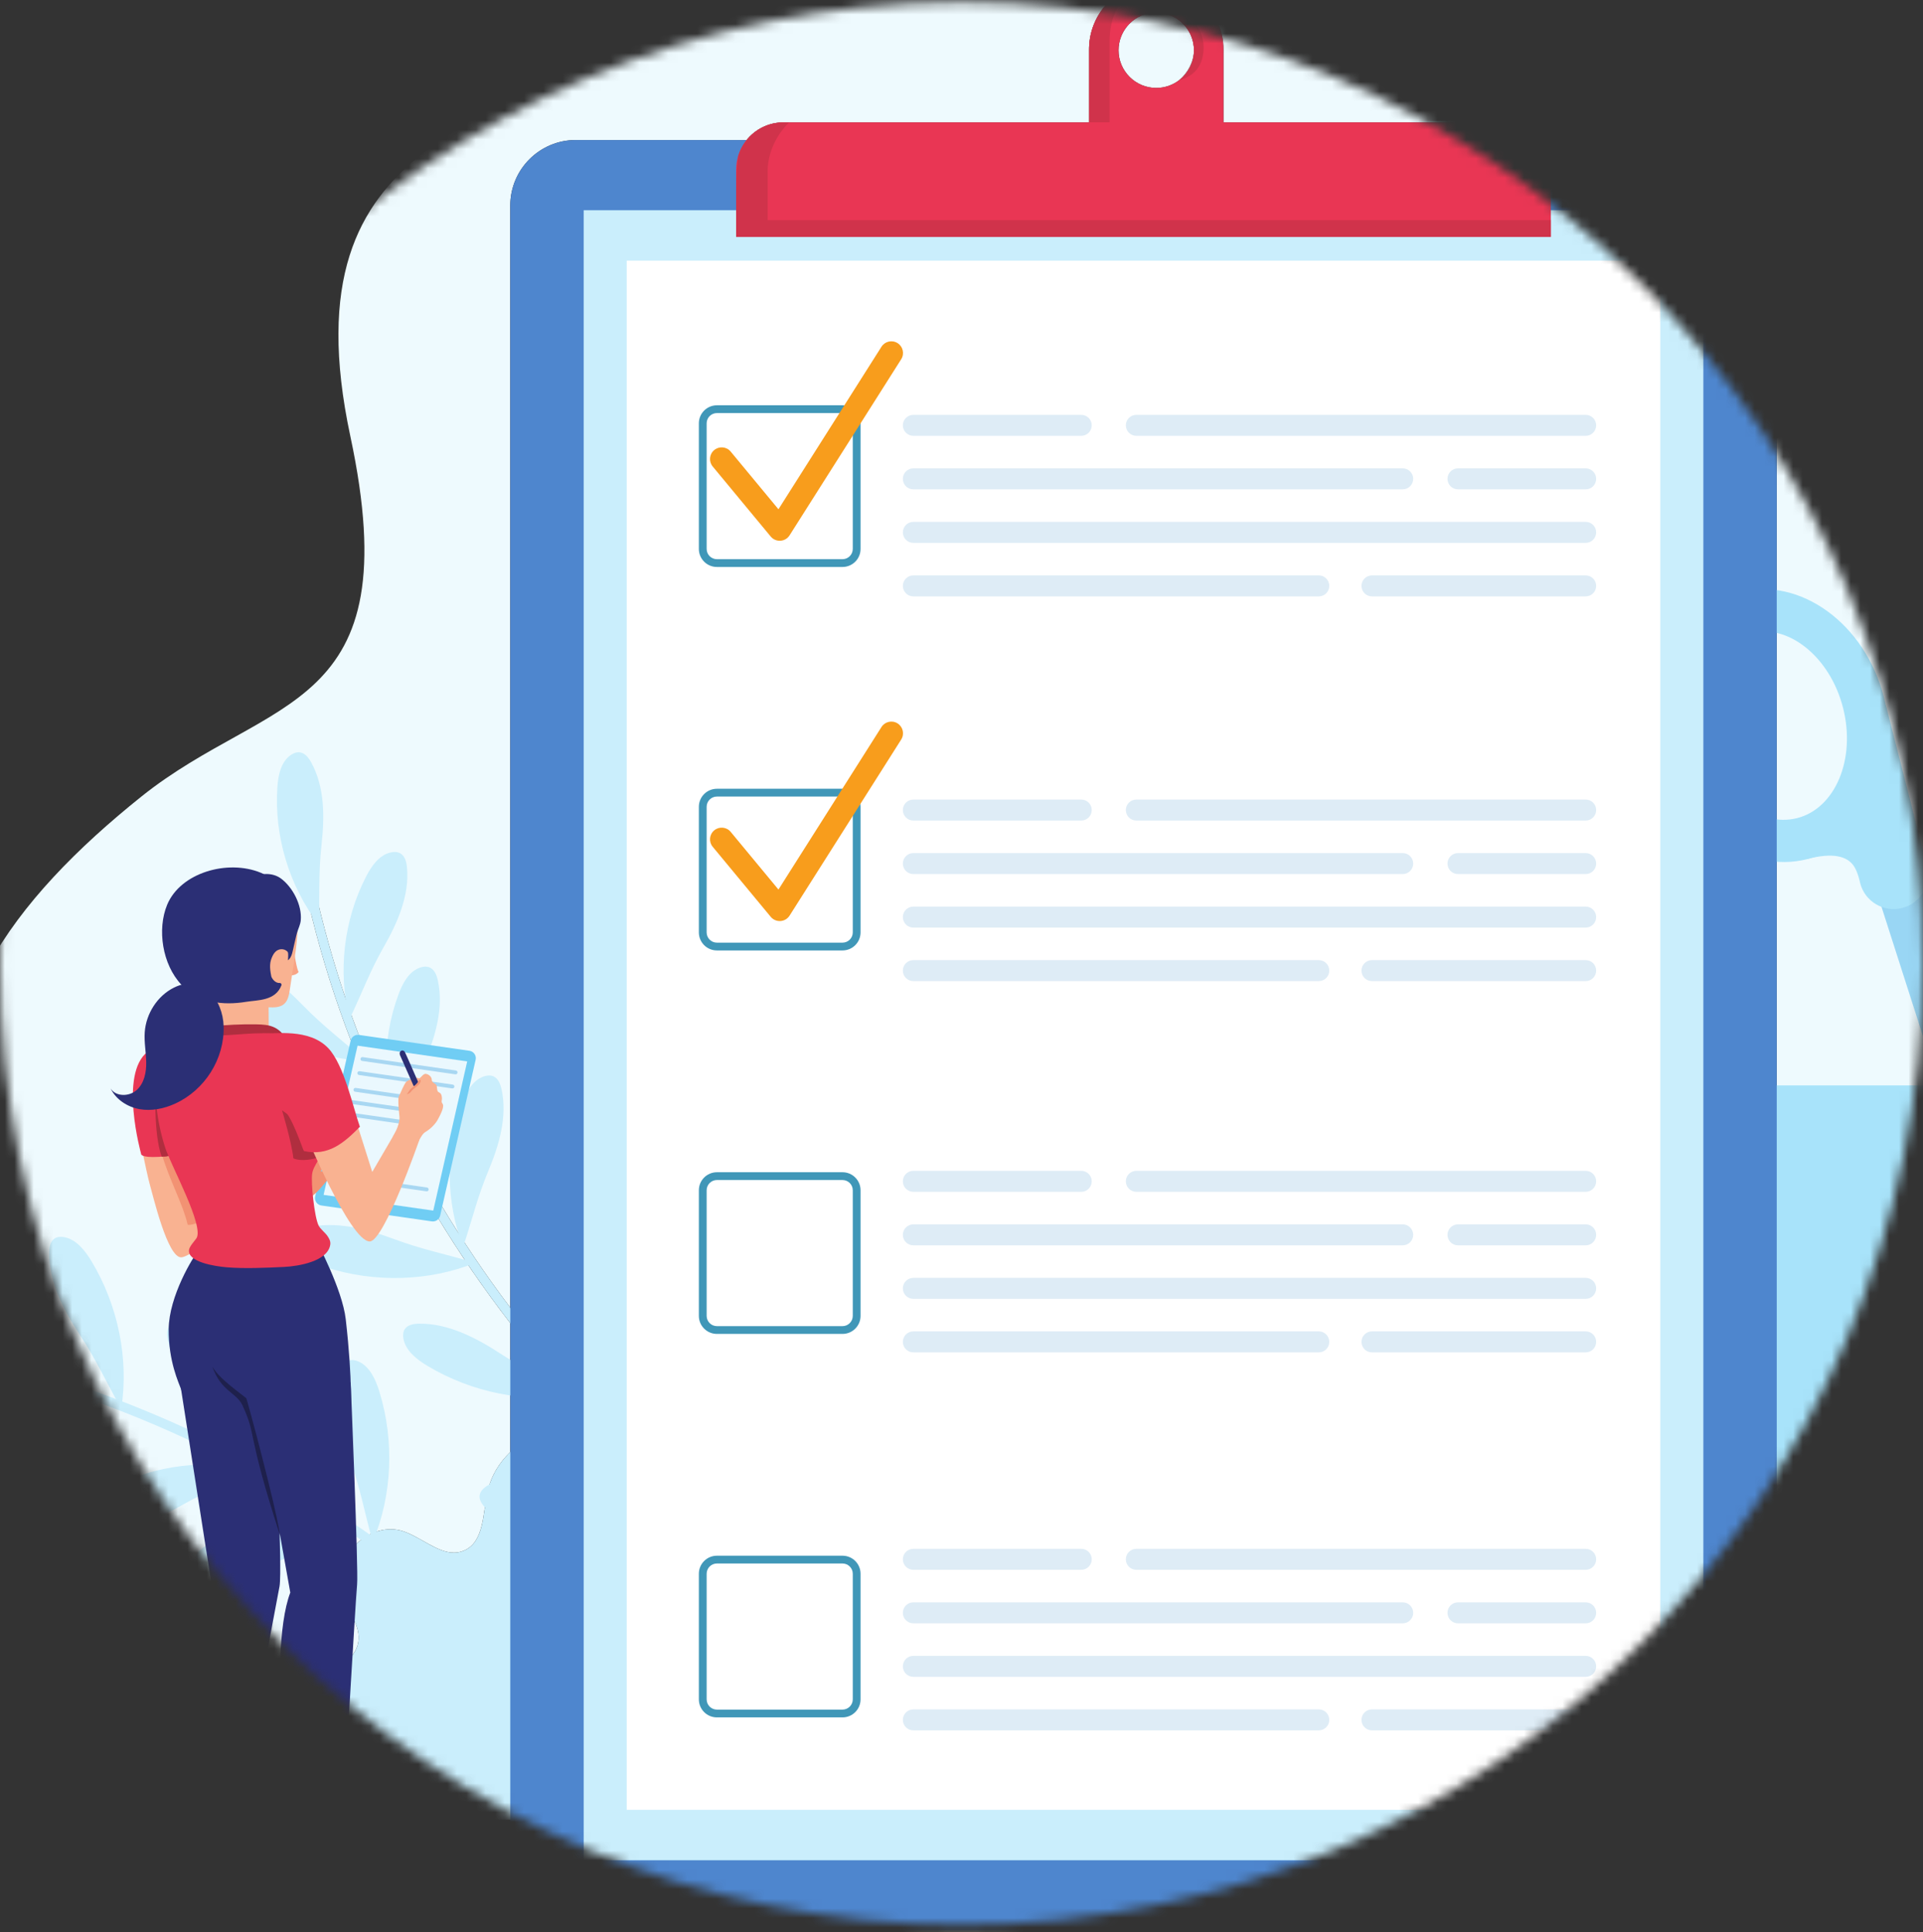 <svg width="200" height="201" viewBox="0 0 200 201" fill="none" xmlns="http://www.w3.org/2000/svg">
    <rect x="0" y="0" width="200" height="201" fill="#333333" stroke="none"/>
    <mask id="mask0_862_1136" style="mask-type:alpha" maskUnits="userSpaceOnUse" x="0" y="0"
        width="200" height="201">
        <circle cx="100" cy="100.219" r="100" fill="#D9D9D9" />
    </mask>
    <g mask="url(#mask0_862_1136)">
        <path
            d="M227.64 182.575C227.56 182.381 227.458 182.197 227.336 182.027C226.751 181.208 225.74 180.769 224.739 180.769C224.039 180.769 223.344 180.983 222.801 181.43C225.12 178.289 228.707 164.365 217.684 158.229C213.008 155.625 208.711 154.629 204.987 154.629C197.71 154.629 192.618 158.434 191.137 161.496C190.344 158.324 187.563 155.69 184.789 154.098V21.382C184.789 17.616 181.736 14.564 177.97 14.564H160.209C159.309 13.446 157.928 12.732 156.381 12.732H127.244V5.137C127.244 1.277 124.115 -1.851 120.255 -1.851C116.491 -1.851 113.421 1.126 113.273 4.855V4.859C113.273 4.864 113.272 4.869 113.272 4.874V4.879C113.271 4.884 113.271 4.889 113.271 4.893V4.899C113.271 4.909 113.271 4.919 113.27 4.928V4.943C113.27 4.947 113.27 4.949 113.269 4.953V4.973C113.269 4.977 113.269 4.98 113.269 4.984V5.004C113.269 5.009 113.269 5.014 113.268 5.018V5.066C113.268 5.068 113.267 5.071 113.267 5.074V12.732H81.475C79.933 12.732 78.552 13.446 77.651 14.564H59.889C56.123 14.564 53.07 17.616 53.07 21.382V136.017C42.531 122.085 35.116 105.794 31.974 88.61L31.015 88.785C34.267 106.548 42.03 123.353 53.07 137.623V151.038C51.919 152.156 51.072 153.52 50.71 155.133C50.202 157.4 50.38 160.407 48.234 161.297C47.91 161.433 47.562 161.502 47.211 161.501C45.468 161.501 43.754 159.888 41.951 159.283C41.526 159.14 41.08 159.068 40.631 159.069C37.446 159.069 34.415 162.618 35.478 165.767C36.029 167.398 37.409 168.819 37.294 170.536C37.156 172.601 34.885 173.793 32.762 173.793C32.481 173.793 32.202 173.772 31.932 173.73C29.617 173.367 27.573 172.015 25.301 171.437C24.76 171.299 24.181 171.227 23.602 171.227C21.75 171.227 19.899 171.964 19.291 173.642C18.576 175.618 19.81 178.271 18.259 179.688C17.594 180.294 16.632 180.419 15.737 180.505C12.739 180.789 9.697 181.112 6.699 181.468C0.818 181.502 -3.408 181.523 -5.498 181.523C-20.966 181.523 -43.694 180.341 -39.367 166.347C-32.988 145.716 2.781 136.582 -3.063 120.667C-8.363 106.235 1.388 93.517 14.702 82.857C28.044 72.174 42.615 74.323 36.439 45.386C29.505 12.898 53.3 14.038 66.807 1.463C86.546 -16.914 96.534 -27.349 118.184 -27.89C118.661 -27.901 119.14 -27.908 119.632 -27.908C150.116 -27.908 208.734 -5.094 216.321 23.481C219.831 36.702 219.599 52.209 232.467 60.359C238.114 63.936 244.44 65.482 250.786 67.731C263.699 72.307 269.067 82.285 268.918 92.082C268.556 116.035 252.083 116.753 257.265 135.342C260.884 148.324 272.846 154.974 268.217 167.757C264.152 178.986 245.336 182.034 227.64 182.575ZM224.992 78.9L216.125 127.996L222.441 129.137L230.965 81.937L230.969 81.938L231.31 80.046L231.307 80.046L231.307 80.041L232.25 74.821C232.259 74.773 232.263 74.724 232.264 74.676C232.264 74.287 231.986 73.942 231.59 73.87L226.886 73.02C226.837 73.011 226.788 73.007 226.739 73.007C226.351 73.007 226.006 73.285 225.935 73.681L224.992 78.9ZM120.255 9.147C118.09 9.147 116.335 7.392 116.335 5.227C116.335 3.24 117.812 1.599 119.727 1.341C119.708 1.349 119.688 1.357 119.667 1.365C119.86 1.336 120.054 1.306 120.255 1.306C120.522 1.306 120.782 1.333 121.034 1.383C122.826 1.744 124.177 3.327 124.177 5.227C124.177 6.419 123.503 7.602 122.663 8.32H122.665C121.976 8.857 121.128 9.148 120.255 9.147Z"
            fill="#EEFAFE" />
        <path
            d="M211.541 73.932L210.798 73.985L209.674 78.988L213.354 78.73L211.541 73.932ZM31.015 88.785C37.592 124.708 62.616 156.711 95.893 171.756L96.295 170.867C63.32 155.967 38.483 124.204 31.974 88.61L31.015 88.785Z"
            fill="#CAEEFC" />
        <path
            d="M33.151 96.182C30.068 92.141 28.509 86.964 28.848 81.894C28.931 80.65 29.205 79.276 30.219 78.552C30.497 78.352 30.837 78.213 31.178 78.256C31.724 78.324 32.105 78.825 32.37 79.309C33.778 81.871 33.762 84.964 33.44 87.87C33.117 90.775 33.261 92.994 33.151 96.182ZM36.352 106.011C35.124 101.079 35.746 95.709 38.068 91.189C38.637 90.081 39.434 88.927 40.651 88.665C40.986 88.592 41.354 88.599 41.649 88.773C42.125 89.052 42.274 89.663 42.327 90.213C42.603 93.123 41.361 95.957 39.913 98.496C38.465 101.035 37.718 103.129 36.352 106.011ZM41.539 118.389C39.717 113.644 39.678 108.239 41.43 103.468C41.859 102.298 42.509 101.056 43.686 100.647C44.009 100.534 44.374 100.496 44.689 100.632C45.195 100.852 45.419 101.44 45.538 101.978C46.167 104.833 45.281 107.798 44.155 110.495C43.028 113.192 42.542 115.362 41.539 118.389ZM48.164 129.711C46.343 124.966 46.303 119.56 48.056 114.789C48.485 113.62 49.134 112.378 50.311 111.968C50.634 111.856 51 111.818 51.314 111.954C51.82 112.173 52.044 112.761 52.163 113.3C52.792 116.155 51.906 119.119 50.78 121.817C49.653 124.514 49.167 126.683 48.164 129.711ZM58.821 143.465C56.518 138.935 55.919 133.563 57.167 128.636C57.473 127.428 57.99 126.125 59.118 125.596C59.428 125.451 59.788 125.375 60.115 125.478C60.641 125.644 60.925 126.205 61.098 126.729C62.02 129.503 61.446 132.544 60.605 135.343C59.764 138.142 59.505 140.351 58.821 143.465ZM67.526 152.686C65.179 148.584 64.244 143.398 64.945 138.37C65.116 137.138 65.464 135.78 66.4 135.089C66.658 134.9 66.963 134.771 67.255 134.823C67.724 134.907 68.013 135.415 68.204 135.903C69.217 138.488 68.956 141.561 68.443 144.438C67.931 147.315 67.878 149.522 67.526 152.686ZM38.075 110.412C32.86 110.091 27.676 107.81 23.766 104.118C22.808 103.213 21.861 102.069 21.908 100.788C21.92 100.435 22.02 100.075 22.267 99.838C22.666 99.456 23.311 99.498 23.87 99.617C26.834 100.248 29.34 102.353 31.5 104.568C33.66 106.784 35.553 108.17 38.075 110.412ZM42.391 119.868C37.251 120.801 31.672 119.824 26.994 117.171C25.847 116.521 24.655 115.637 24.394 114.38C24.323 114.035 24.333 113.662 24.517 113.373C24.812 112.907 25.449 112.793 26.021 112.775C29.049 112.681 31.985 114.126 34.611 115.762C37.237 117.398 39.407 118.293 42.391 119.868ZM49.442 131.356C44.591 133.299 38.931 133.458 33.816 131.795C32.563 131.387 31.218 130.759 30.711 129.581C30.572 129.257 30.508 128.889 30.63 128.568C30.826 128.053 31.427 127.814 31.983 127.682C34.932 126.984 38.097 127.813 40.998 128.89C43.898 129.968 46.203 130.411 49.442 131.356ZM59.829 145.137C54.669 145.955 49.114 144.855 44.496 142.098C43.364 141.423 42.192 140.513 41.959 139.252C41.895 138.904 41.914 138.531 42.104 138.246C42.41 137.787 43.049 137.687 43.62 137.682C46.651 137.656 49.553 139.165 52.142 140.859C54.732 142.554 56.881 143.496 59.829 145.137ZM68.812 153.728C64.572 156.782 59.117 158.299 53.752 157.918C52.438 157.824 50.981 157.539 50.205 156.517C49.992 156.237 49.84 155.894 49.882 155.555C49.948 155.007 50.474 154.63 50.982 154.368C53.676 152.98 56.947 153.022 60.023 153.369C63.097 153.716 65.441 153.59 68.812 153.728ZM-32.966 139.116C-31.359 139.043 -29.751 139.007 -28.144 139.007C6.4 139.004 40.686 155.811 61.639 183.315L62.414 182.725C41.262 154.968 6.715 138.034 -28.144 138.031C-29.766 138.031 -31.389 138.069 -33.01 138.142L-32.966 139.116Z"
            fill="#CAEEFC" />
        <path
            d="M-25.323 138.563C-29.953 136.466 -35.347 136.11 -40.213 137.579C-41.406 137.94 -42.684 138.515 -43.161 139.665C-43.292 139.982 -43.352 140.344 -43.235 140.666C-43.045 141.184 -42.471 141.443 -41.941 141.592C-39.128 142.388 -36.116 141.678 -33.358 140.711C-30.599 139.744 -28.405 139.387 -25.323 138.563ZM-15.026 139.474C-20.108 139.385 -25.2 141.197 -29.084 144.476C-30.036 145.279 -30.981 146.314 -30.963 147.56C-30.959 147.902 -30.869 148.259 -30.634 148.508C-30.255 148.908 -29.625 148.918 -29.079 148.845C-26.181 148.46 -23.698 146.613 -21.549 144.632C-19.4 142.65 -17.527 141.452 -15.026 139.474ZM-1.799 141.748C-6.832 141.039 -12.108 142.214 -16.363 144.994C-17.407 145.675 -18.471 146.587 -18.606 147.825C-18.643 148.165 -18.598 148.531 -18.395 148.806C-18.067 149.25 -17.444 149.336 -16.892 149.331C-13.969 149.303 -11.279 147.773 -8.904 146.069C-6.529 144.366 -4.524 143.405 -1.799 141.748ZM10.722 145.66C5.689 144.951 0.413 146.127 -3.843 148.907C-4.886 149.588 -5.951 150.499 -6.085 151.738C-6.122 152.078 -6.077 152.444 -5.874 152.719C-5.546 153.162 -4.923 153.249 -4.371 153.244C-1.449 153.216 1.242 151.686 3.617 149.982C5.992 148.279 7.997 147.318 10.722 145.66ZM26.518 152.955C21.586 151.728 16.217 152.352 11.696 154.675C10.588 155.244 9.435 156.041 9.173 157.259C9.101 157.594 9.108 157.961 9.281 158.256C9.561 158.731 10.172 158.882 10.721 158.934C13.631 159.209 16.465 157.966 19.004 156.518C21.543 155.069 23.637 154.322 26.518 152.955ZM37.459 159.366C32.935 158.001 27.671 158.255 22.929 160.067C21.766 160.511 20.522 161.155 20.059 162.222C19.932 162.516 19.876 162.842 19.991 163.115C20.178 163.553 20.739 163.72 21.257 163.797C24.003 164.205 26.94 163.258 29.628 162.113C32.316 160.967 34.455 160.42 37.459 159.366ZM-10.351 140.164C-11.835 135.155 -15.221 130.616 -19.698 127.635C-20.796 126.905 -22.122 126.239 -23.36 126.572C-23.701 126.664 -24.03 126.842 -24.205 127.136C-24.488 127.61 -24.302 128.23 -24.061 128.748C-22.78 131.494 -20.166 133.463 -17.522 135.069C-14.878 136.676 -13.101 138.21 -10.351 140.164ZM-0.167 142.246C-0.413 137.027 -2.618 131.811 -6.253 127.848C-7.144 126.877 -8.274 125.914 -9.556 125.942C-9.909 125.949 -10.271 126.044 -10.511 126.287C-10.899 126.68 -10.867 127.326 -10.756 127.887C-10.167 130.86 -8.099 133.395 -5.915 135.587C-3.731 137.779 -2.372 139.692 -0.167 142.246ZM12.612 146.536C13.416 141.373 12.299 135.822 9.529 131.211C8.85 130.081 7.936 128.912 6.674 128.683C6.327 128.62 5.954 128.64 5.67 128.83C5.211 129.138 5.113 129.777 5.11 130.349C5.092 133.379 6.611 136.277 8.312 138.861C10.014 141.445 10.963 143.592 12.612 146.536ZM28.373 153.562C28.012 148.35 25.692 143.184 21.969 139.303C21.056 138.351 19.906 137.414 18.624 137.471C18.272 137.486 17.912 137.589 17.677 137.838C17.298 138.239 17.345 138.884 17.468 139.442C18.123 142.401 20.247 144.89 22.479 147.033C24.711 149.175 26.113 151.058 28.373 153.562ZM38.763 160.386C40.786 155.568 41.04 149.911 39.463 144.77C39.076 143.509 38.471 142.154 37.301 141.627C36.98 141.483 36.613 141.413 36.291 141.529C35.772 141.716 35.522 142.313 35.382 142.868C34.634 145.804 35.41 148.983 36.439 151.901C37.468 154.819 37.871 157.131 38.763 160.386Z"
            fill="#CAEEFC" />
        <path
            d="M81.779 153.995C76.518 149.076 69.088 146.567 61.923 147.291C57.07 147.781 51.778 150.374 50.71 155.133C50.202 157.4 50.38 160.407 48.234 161.297C46.134 162.169 44.106 160.006 41.951 159.283C38.362 158.079 34.268 162.181 35.478 165.767C36.028 167.398 37.409 168.819 37.294 170.536C37.138 172.874 34.248 174.094 31.932 173.73C29.617 173.367 27.573 172.015 25.301 171.437C23.03 170.859 20.089 171.439 19.291 173.642C18.576 175.618 19.81 178.271 18.259 179.688C17.594 180.294 16.632 180.419 15.737 180.505C-3.929 182.372 -25.587 185.9 -23.386 189.393C-22.785 190.348 -21.247 190.044 -20.119 190.027C21.739 189.371 59.76 188.747 101.603 190.031L81.779 153.995Z"
            fill="#CAEEFC" />
        <path d="M199.474 88.247L211.883 136.904L209.523 137.506L194.17 89.6" fill="#99D6F4" />
        <path
            d="M181.996 65.844C178.007 66.861 175.863 72.008 177.216 77.316C178.57 82.625 182.918 86.116 186.906 85.099C190.895 84.082 193.039 78.935 191.685 73.626C190.331 68.318 185.984 64.827 181.996 65.844ZM187.992 89.356C181.656 90.973 174.912 86.058 172.959 78.402C171.007 70.746 174.574 63.202 180.91 61.587C187.246 59.971 193.99 64.885 195.942 72.541C197.895 80.197 194.328 87.741 187.992 89.356Z"
            fill="#A8E3FA" />
        <path
            d="M194.516 75.834L198.289 90.629C198.478 91.373 198.029 92.131 197.285 92.32C196.541 92.51 195.784 92.061 195.594 91.317L195.168 89.646C195.168 89.646 193.186 85.42 187.709 87.162C187.709 87.162 194.243 86.346 194.465 86.362C194.686 86.378 194.31 75.027 194.516 75.834Z"
            fill="#C8EDFC" />
        <path
            d="M197.827 94.449C195.911 94.938 193.954 93.776 193.466 91.86C193.466 91.86 193.24 90.696 192.787 90.052C192.077 89.045 190.63 88.666 187.982 89.341L187.311 85.601C188.704 85.156 189.705 84.485 190.824 84.563C191.424 84.49 191.922 84.43 192.339 84.381C192.334 83.235 192.312 81.724 192.295 80.566C192.278 79.336 193.874 77.952 193.87 77.068C193.865 75.482 192.238 73.88 194.206 73.616L196.142 73.359L200.417 90.087C200.906 92.003 199.744 93.96 197.827 94.449Z"
            fill="#A8E3FA" />
        <path
            d="M234.919 192.496H183.529L174.897 114.753C174.787 113.765 175.561 112.9 176.555 112.9H241.893C242.887 112.9 243.661 113.765 243.551 114.753L234.919 192.496Z"
            fill="#A8E3FA" />
        <path
            d="M170.476 195.884C201.431 196.306 232.385 196.728 263.339 197.149C264.377 197.163 267.651 196.15 262.009 192.512C257.23 189.43 242.126 192.203 242.126 192.203C242.126 192.203 245.642 190.793 245.626 188.974C245.61 187.155 244.231 185.556 242.576 184.801C240.92 184.047 239.035 183.992 237.219 184.096C233.523 184.308 229.863 185.127 226.429 186.511C227.887 185.615 228.33 183.418 227.336 182.027C226.342 180.635 224.121 180.342 222.8 181.43C225.12 178.289 228.707 164.365 217.684 158.229C203.868 150.538 193.375 156.867 191.137 161.496C190.001 156.953 184.788 153.512 181.355 152.66C173.523 150.715 168.422 151.292 161.112 154.706C158.525 155.914 155.062 160.039 153.343 162.317C150.65 165.886 150.231 170.631 150.083 175.099C149.971 178.453 149.956 181.809 150.037 185.164L170.476 195.884Z"
            fill="#D2F0FA" />
        <path
            d="M118.929 203.738C80.471 203.738 49.295 202.437 49.295 200.832C49.295 200.387 51.703 199.964 56.005 199.586C57.107 200.352 58.445 200.8 59.889 200.8H177.97C179.414 200.8 180.752 200.352 181.854 199.586C186.156 199.964 188.564 200.387 188.564 200.832C188.564 202.437 157.388 203.738 118.929 203.738Z"
            fill="#DDF3F7" />
        <path
            d="M120.255 9.147C118.09 9.147 116.335 7.392 116.335 5.227C116.335 3.062 118.09 1.306 120.255 1.306C122.421 1.306 124.177 3.062 124.177 5.227C124.177 7.392 122.421 9.147 120.255 9.147ZM120.255 -1.851C116.396 -1.851 113.267 1.277 113.267 5.137V14.093H127.244V5.137C127.244 1.277 124.115 -1.851 120.255 -1.851Z"
            fill="#E93654" />
        <path
            d="M122.663 8.321C123.503 7.602 124.177 6.419 124.177 5.227C124.177 6.484 123.584 7.603 122.665 8.321H122.663ZM121.034 1.383C120.782 1.333 120.522 1.306 120.255 1.306C120.054 1.306 119.86 1.336 119.667 1.366C119.688 1.357 119.708 1.349 119.727 1.341C120.162 1.283 120.604 1.297 121.034 1.383Z"
            fill="#D099A8" />
        <path
            d="M115.402 12.732H113.267V5.074C113.267 5.071 113.268 5.068 113.268 5.066V5.018C113.269 5.014 113.269 5.009 113.269 5.004V4.984C113.269 4.98 113.269 4.977 113.269 4.973V4.953C113.27 4.949 113.27 4.947 113.27 4.943V4.928C113.271 4.919 113.271 4.909 113.272 4.899V4.893C113.272 4.889 113.272 4.884 113.272 4.879V4.874C113.272 4.869 113.273 4.864 113.273 4.859V4.855C113.395 1.785 115.5 -0.77 118.34 -1.579C116.457 -0.327 115.402 1.812 115.402 4.242V12.732ZM122.665 8.32C123.584 7.603 124.177 6.484 124.177 5.227C124.177 3.327 122.826 1.744 121.034 1.383C120.604 1.297 120.162 1.283 119.727 1.341C120.259 1.127 120.32 0.984 121.258 0.984C123.423 0.984 125.178 2.739 125.178 4.905C125.178 6.868 124.177 7.932 122.665 8.32Z"
            fill="#D0334B" />
        <path
            d="M177.97 200.8H59.889C56.123 200.8 53.07 197.747 53.07 193.982V21.382C53.07 17.616 56.123 14.563 59.889 14.563H177.97C181.736 14.563 184.789 17.616 184.789 21.382V193.982C184.789 197.747 181.736 200.8 177.97 200.8Z"
            fill="#4E86CE" />
        <path d="M60.704 193.496H177.155V21.868H60.704V193.496Z" fill="#CAEEFC" />
        <path d="M65.182 188.253H172.677V27.111H65.182V188.253Z" fill="white" />
        <path
            d="M161.294 17.646V24.646H76.562V17.646C76.562 17.135 76.639 16.645 76.786 16.183C77.409 14.181 79.278 12.732 81.475 12.732H156.381C159.097 12.732 161.294 14.931 161.294 17.646Z"
            fill="#E93654" />
        <path
            d="M161.294 24.646H76.562V19.578C76.562 18.22 76.639 17.1 76.786 16.183C77.409 14.181 79.278 12.732 81.475 12.732H82.078C80.782 13.979 79.838 15.883 79.838 17.828V22.896H161.294V24.646Z"
            fill="#D0334B" />
        <path
            d="M112.454 45.334H94.993C94.39 45.334 93.9 44.846 93.9 44.242C93.9 43.639 94.39 43.15 94.993 43.15H112.454C113.057 43.15 113.546 43.639 113.546 44.242C113.546 44.846 113.057 45.334 112.454 45.334ZM164.915 50.901H151.638C151.035 50.901 150.546 50.412 150.546 49.808C150.546 49.205 151.035 48.716 151.638 48.716H164.915C165.518 48.716 166.008 49.205 166.008 49.808C166.008 50.412 165.518 50.901 164.915 50.901ZM145.885 50.901H94.993C94.39 50.901 93.9 50.412 93.9 49.808C93.9 49.205 94.39 48.716 94.993 48.716H145.885C146.489 48.716 146.978 49.205 146.978 49.808C146.978 50.412 146.489 50.901 145.885 50.901ZM164.915 56.468H94.993C94.39 56.468 93.9 55.979 93.9 55.375C93.9 54.772 94.39 54.283 94.993 54.283H164.915C165.518 54.283 166.008 54.772 166.008 55.375C166.008 55.979 165.518 56.468 164.915 56.468ZM164.915 62.035H142.69C142.087 62.035 141.598 61.546 141.598 60.942C141.598 60.339 142.087 59.85 142.69 59.85H164.915C165.518 59.85 166.008 60.339 166.008 60.942C166.008 61.546 165.518 62.035 164.915 62.035ZM137.158 62.035H94.993C94.39 62.035 93.9 61.546 93.9 60.942C93.9 60.339 94.39 59.85 94.993 59.85H137.158C137.761 59.85 138.25 60.339 138.25 60.942C138.25 61.546 137.761 62.035 137.158 62.035ZM164.915 45.334H118.184C117.581 45.334 117.091 44.846 117.091 44.242C117.091 43.639 117.581 43.15 118.184 43.15H164.915C165.518 43.15 166.008 43.639 166.008 44.242C166.008 44.846 165.518 45.334 164.915 45.334ZM112.454 85.352H94.993C94.39 85.352 93.9 84.863 93.9 84.259C93.9 83.656 94.39 83.168 94.993 83.168H112.454C113.057 83.168 113.546 83.656 113.546 84.259C113.546 84.863 113.057 85.352 112.454 85.352ZM164.915 90.919H151.638C151.035 90.919 150.546 90.43 150.546 89.826C150.546 89.223 151.035 88.734 151.638 88.734H164.915C165.518 88.734 166.008 89.223 166.008 89.826C166.008 90.43 165.518 90.919 164.915 90.919ZM145.885 90.919H94.993C94.39 90.919 93.9 90.43 93.9 89.826C93.9 89.223 94.39 88.734 94.993 88.734H145.885C146.489 88.734 146.978 89.223 146.978 89.826C146.978 90.43 146.489 90.919 145.885 90.919ZM164.915 96.486H94.993C94.39 96.486 93.9 95.997 93.9 95.393C93.9 94.79 94.39 94.301 94.993 94.301H164.915C165.518 94.301 166.008 94.79 166.008 95.393C166.008 95.997 165.518 96.486 164.915 96.486ZM164.915 102.052H142.69C142.087 102.052 141.598 101.564 141.598 100.96C141.598 100.357 142.087 99.868 142.69 99.868H164.915C165.518 99.868 166.008 100.357 166.008 100.96C166.008 101.564 165.518 102.052 164.915 102.052ZM137.158 102.052H94.993C94.39 102.052 93.9 101.564 93.9 100.96C93.9 100.357 94.39 99.868 94.993 99.868H137.158C137.761 99.868 138.25 100.357 138.25 100.96C138.25 101.564 137.761 102.052 137.158 102.052ZM164.915 85.352H118.184C117.581 85.352 117.091 84.863 117.091 84.259C117.091 83.656 117.581 83.168 118.184 83.168H164.915C165.518 83.168 166.008 83.656 166.008 84.259C166.008 84.863 165.518 85.352 164.915 85.352ZM112.454 123.97H94.993C94.39 123.97 93.9 123.481 93.9 122.877C93.9 122.274 94.39 121.785 94.993 121.785H112.454C113.057 121.785 113.546 122.274 113.546 122.877C113.546 123.481 113.057 123.97 112.454 123.97ZM164.915 129.536H151.638C151.035 129.536 150.546 129.048 150.546 128.444C150.546 127.841 151.035 127.352 151.638 127.352H164.915C165.518 127.352 166.008 127.841 166.008 128.444C166.008 129.048 165.518 129.536 164.915 129.536ZM145.885 129.536H94.993C94.39 129.536 93.9 129.048 93.9 128.444C93.9 127.841 94.39 127.352 94.993 127.352H145.885C146.489 127.352 146.978 127.841 146.978 128.444C146.978 129.048 146.489 129.536 145.885 129.536ZM164.915 135.103H94.993C94.39 135.103 93.9 134.614 93.9 134.011C93.9 133.408 94.39 132.919 94.993 132.919H164.915C165.518 132.919 166.008 133.408 166.008 134.011C166.008 134.614 165.518 135.103 164.915 135.103ZM164.915 140.67H142.69C142.087 140.67 141.598 140.181 141.598 139.578C141.598 138.974 142.087 138.485 142.69 138.485H164.915C165.518 138.485 166.008 138.974 166.008 139.578C166.008 140.181 165.518 140.67 164.915 140.67ZM137.158 140.67H94.993C94.39 140.67 93.9 140.181 93.9 139.578C93.9 138.974 94.39 138.485 94.993 138.485H137.158C137.761 138.485 138.25 138.974 138.25 139.578C138.25 140.181 137.761 140.67 137.158 140.67ZM164.915 123.97H118.184C117.581 123.97 117.091 123.481 117.091 122.877C117.091 122.274 117.581 121.785 118.184 121.785H164.915C165.518 121.785 166.008 122.274 166.008 122.877C166.008 123.481 165.518 123.97 164.915 123.97ZM112.454 163.287H94.993C94.39 163.287 93.9 162.798 93.9 162.195C93.9 161.591 94.39 161.103 94.993 161.103H112.454C113.057 161.103 113.546 161.591 113.546 162.195C113.546 162.798 113.057 163.287 112.454 163.287ZM164.915 168.854H151.638C151.035 168.854 150.546 168.365 150.546 167.762C150.546 167.158 151.035 166.67 151.638 166.67H164.915C165.518 166.67 166.008 167.158 166.008 167.762C166.008 168.365 165.518 168.854 164.915 168.854ZM145.885 168.854H94.993C94.39 168.854 93.9 168.365 93.9 167.762C93.9 167.158 94.39 166.67 94.993 166.67H145.885C146.489 166.67 146.978 167.158 146.978 167.762C146.978 168.365 146.489 168.854 145.885 168.854ZM164.915 174.421H94.993C94.39 174.421 93.9 173.932 93.9 173.329C93.9 172.725 94.39 172.236 94.993 172.236H164.915C165.518 172.236 166.008 172.725 166.008 173.329C166.008 173.932 165.518 174.421 164.915 174.421ZM164.915 179.988H142.69C142.087 179.988 141.598 179.499 141.598 178.896C141.598 178.292 142.087 177.803 142.69 177.803H164.915C165.518 177.803 166.008 178.292 166.008 178.896C166.008 179.499 165.518 179.988 164.915 179.988ZM137.158 179.988H94.993C94.39 179.988 93.9 179.499 93.9 178.896C93.9 178.292 94.39 177.803 94.993 177.803H137.158C137.761 177.803 138.25 178.292 138.25 178.896C138.25 179.499 137.761 179.988 137.158 179.988ZM164.915 163.287H118.184C117.581 163.287 117.091 162.798 117.091 162.195C117.091 161.591 117.581 161.103 118.184 161.103H164.915C165.518 161.103 166.008 161.591 166.008 162.195C166.008 162.798 165.518 163.287 164.915 163.287Z"
            fill="#DEECF6" />
        <path
            d="M87.626 58.569V58.165H74.561C73.972 58.163 73.495 57.687 73.494 57.098V44.033C73.495 43.444 73.972 42.968 74.561 42.967H87.626C88.214 42.968 88.691 43.444 88.692 44.033V57.098C88.691 57.687 88.214 58.163 87.626 58.165V58.974C88.662 58.974 89.501 58.135 89.501 57.098V44.033C89.501 42.997 88.662 42.157 87.626 42.157H74.561C73.524 42.157 72.685 42.997 72.684 44.033V57.098C72.685 58.135 73.524 58.974 74.561 58.974H87.626V58.569ZM87.626 98.457V98.052H74.561C73.972 98.051 73.495 97.574 73.494 96.986V83.921C73.495 83.332 73.972 82.855 74.561 82.855H87.626C88.214 82.855 88.691 83.332 88.692 83.921V96.986C88.691 97.574 88.214 98.051 87.626 98.052V98.862C88.662 98.862 89.501 98.022 89.501 96.986V83.921C89.501 82.885 88.662 82.045 87.626 82.045H74.561C73.524 82.045 72.685 82.885 72.684 83.921V96.986C72.685 98.022 73.524 98.862 74.561 98.862H87.626V98.457ZM87.626 138.345V137.94H74.561C73.972 137.939 73.495 137.462 73.494 136.873V123.809C73.495 123.22 73.972 122.744 74.561 122.742H87.626C88.214 122.744 88.691 123.22 88.692 123.809V136.873C88.691 137.462 88.214 137.939 87.626 137.94V138.749C88.662 138.749 89.501 137.91 89.501 136.873V123.809C89.501 122.772 88.662 121.933 87.626 121.932H74.561C73.524 121.933 72.685 122.772 72.684 123.809V136.873C72.685 137.91 73.524 138.749 74.561 138.749H87.626V138.345ZM87.626 178.233V177.828H74.561C73.972 177.827 73.495 177.35 73.494 176.761V163.697C73.495 163.107 73.972 162.631 74.561 162.63H87.626C88.214 162.631 88.691 163.107 88.692 163.697V176.761C88.691 177.35 88.214 177.827 87.626 177.828V178.637C88.662 178.637 89.501 177.798 89.501 176.761V163.697C89.501 162.66 88.662 161.821 87.626 161.82H74.561C73.524 161.821 72.685 162.66 72.684 163.697V176.761C72.685 177.798 73.524 178.637 74.561 178.637H87.626V178.233Z"
            fill="#4097B8" />
        <path
            d="M74.124 48.523L80.158 55.809C80.407 56.109 80.781 56.271 81.17 56.246C81.559 56.222 81.91 56.014 82.119 55.684L93.729 37.366C94.087 36.8 93.919 36.05 93.353 35.691C92.786 35.331 92.036 35.5 91.677 36.066L80.962 52.972L75.995 46.973C75.567 46.456 74.801 46.385 74.285 46.812C73.768 47.24 73.696 48.006 74.124 48.523ZM74.124 88.079L80.158 95.365C80.407 95.665 80.781 95.827 81.17 95.802C81.559 95.778 81.91 95.57 82.119 95.241L93.729 76.923C94.087 76.356 93.919 75.606 93.353 75.246C92.786 74.887 92.036 75.056 91.677 75.622L80.962 92.528L75.995 86.529C75.567 86.013 74.801 85.941 74.285 86.368C73.768 86.796 73.696 87.562 74.124 88.079Z"
            fill="#F89D1C" />
        <path
            d="M30.571 98.918C30.571 98.918 30.872 100.916 31.062 101.09C31.062 101.09 30.871 101.424 30.3 101.455"
            fill="#F8A485" />
        <path
            d="M28.841 202.495C19.619 202.495 12.144 201.821 12.144 200.99C12.144 200.16 19.619 199.487 28.841 199.487C38.063 199.487 45.538 200.16 45.538 200.99C45.538 201.821 38.063 202.495 28.841 202.495Z"
            fill="#DDF3F7" />
        <path
            d="M36.469 108.244L32.78 124.453C32.679 124.895 32.977 125.328 33.426 125.392L44.911 127.042C45.312 127.1 45.688 126.841 45.778 126.447L49.468 110.238C49.569 109.796 49.271 109.362 48.822 109.298L37.336 107.649C36.936 107.591 36.559 107.85 36.469 108.244Z"
            fill="#70CDF4" />
        <path d="M37.188 108.767L33.655 124.286L45.06 125.924L48.592 110.405L37.188 108.767Z"
            fill="#EAF8FE" />
        <path
            d="M47.413 111.349L37.722 109.957C37.612 109.942 37.51 110.018 37.494 110.128C37.478 110.238 37.554 110.339 37.664 110.355L47.356 111.747C47.465 111.762 47.568 111.686 47.583 111.577C47.599 111.467 47.523 111.365 47.413 111.349ZM47.087 112.816L37.395 111.424C37.286 111.408 37.183 111.484 37.167 111.594C37.152 111.704 37.228 111.806 37.338 111.822L47.029 113.213C47.139 113.229 47.242 113.153 47.257 113.043C47.273 112.933 47.197 112.832 47.087 112.816ZM43.052 114.032L36.996 113.162C36.886 113.146 36.784 113.222 36.768 113.332C36.752 113.442 36.828 113.544 36.938 113.56L42.995 114.43C43.105 114.445 43.207 114.369 43.222 114.259C43.238 114.149 43.162 114.048 43.052 114.032ZM42.622 115.292L36.565 114.423C36.455 114.407 36.353 114.483 36.337 114.593C36.322 114.703 36.398 114.805 36.508 114.821L42.564 115.691C42.674 115.706 42.776 115.63 42.792 115.52C42.808 115.41 42.731 115.308 42.622 115.292ZM42.191 116.554L36.135 115.684C36.025 115.668 35.923 115.744 35.907 115.854C35.891 115.964 35.968 116.066 36.077 116.081L42.134 116.951C42.244 116.967 42.346 116.891 42.361 116.781C42.377 116.671 42.301 116.569 42.191 116.554ZM44.412 123.521L38.355 122.651C38.245 122.635 38.144 122.711 38.128 122.821C38.112 122.931 38.189 123.033 38.298 123.049L44.355 123.919C44.465 123.934 44.566 123.858 44.582 123.748C44.598 123.638 44.521 123.537 44.412 123.521Z"
            fill="#A8D7F2" />
        <path
            d="M32.05 124.647C32.7 124.341 33.184 123.774 33.647 123.223C34.102 122.68 34.559 122.136 35.015 121.593C35.196 121.378 35.384 121.144 35.404 120.865C34.639 120.803 34.146 121.797 33.381 121.856C33.737 120.596 34.249 119.38 34.901 118.244C35.06 117.967 35.233 117.645 35.12 117.346C34.293 117.661 33.597 118.249 32.995 118.898C32.571 119.354 32.186 119.844 31.843 120.363C30.833 121.891 30.207 123.645 29.782 125.426"
            fill="#F29273" />
        <path
            d="M28.757 137.702L20.556 130.783C20.556 130.783 16.74 135.959 18.178 140.954C18.884 143.409 19.772 144.627 20.157 145.792C20.517 146.88 22.986 162.29 22.802 163.417C22.617 164.543 21.292 167.695 20.786 171.01C20.177 174.997 20.281 187.988 19.809 191.431C19.337 194.875 22.518 195.458 22.693 194.293C24.188 184.334 28.136 168.814 28.689 163.835C29.241 158.856 29.017 149.738 28.757 137.702Z"
            fill="#F9B291" />
        <path
            d="M28.781 147.516L25.215 155.7C26.718 158.241 27.587 161.239 27.703 164.279C27.762 165.857 27.623 167.439 27.667 169.019C27.67 169.131 27.686 169.251 27.715 169.362C28.193 167.021 28.549 165.092 28.689 163.835C29.079 160.317 29.081 154.726 28.957 147.508L28.781 147.516Z"
            fill="#F29273" />
        <path
            d="M23.245 191.095C23.245 191.095 22.482 194.708 22.688 195.169C22.893 195.63 23.632 196.968 24.389 197.452C25.182 197.96 26.941 198.564 27.081 198.784C27.222 199.004 27.231 199.325 26.98 199.522C26.332 200.031 25.208 200.279 24.473 200.157C22.089 199.764 21.843 198.709 20.454 198.541C20.214 198.511 19.769 198.866 19.106 198.527C18.443 198.187 18.121 197.574 18.177 196.997C18.276 196.001 18.835 195.181 19.233 194.445C19.631 193.709 19.911 190.34 19.911 190.34"
            fill="#F9B291" />
        <path
            d="M27.166 199.696C27.34 199.398 27.384 198.949 27.222 198.839C26.998 198.686 26.201 198.158 25.738 197.946C25.275 197.732 24.542 197.545 24.801 197.685C25.059 197.824 24.584 198.345 24.15 198.319C22.657 198.228 21.554 197.234 20.703 197.022C19.475 196.714 18.96 195.264 18.906 195.029C18.674 195.177 18.133 196.344 18.023 196.712C17.925 197.043 17.748 197.65 17.841 197.996C17.907 198.235 18.052 198.716 17.978 199.221C17.978 199.221 18.22 199.407 18.861 199.54C19.267 199.624 19.812 199.553 19.812 199.553L19.918 198.781C19.918 198.781 20.252 198.768 20.678 198.856C21.103 198.944 21.798 199.349 21.838 199.398C22.009 199.602 22.146 199.973 22.372 200.087C22.969 200.388 23.571 200.531 24.332 200.576C25.934 200.669 26.869 200.204 27.166 199.696Z"
            fill="#2B2F75" />
        <path
            d="M39.956 199.546C39.78 199.351 37.88 199.042 36.989 198.669C36.14 198.315 35.111 197.174 34.911 196.691C34.711 196.206 34.757 193.754 34.782 192.725C34.96 185.633 36.271 168.304 36.46 164.153C36.79 156.94 35.853 149.494 33.079 137.914L22.744 129.983C22.744 129.983 19.85 135.363 20.819 140.508C21.381 143.493 23.856 143.952 24.275 145.112C24.694 146.272 30.946 164.974 30.946 164.974C30.946 164.974 29.73 169.017 29.659 173.448C29.599 177.229 31.313 188.636 31.632 192.981C31.669 193.83 31.815 195.863 31.565 196.51C31.259 197.303 30.477 198.235 30.516 199.235C30.539 199.815 30.959 200.368 31.691 200.596C32.423 200.823 32.831 200.4 33.083 200.389C34.54 200.328 34.944 201.331 37.459 201.33C38.235 201.329 39.36 200.901 39.956 200.292C40.186 200.056 40.132 199.74 39.956 199.546Z"
            fill="#F9B291" />
        <path
            d="M40.172 200.433C40.31 200.111 40.291 199.659 40.109 199.577C39.856 199.463 38.959 199.071 38.451 198.936C37.944 198.802 37.161 198.736 37.447 198.832C37.734 198.928 37.316 199.521 36.866 199.565C35.312 199.719 34.034 198.917 33.126 198.847C31.815 198.744 31.334 197.394 31.245 197.17C31.026 197.354 30.378 198.597 30.317 198.978C30.262 199.323 30.165 199.951 30.31 200.278C30.412 200.503 30.629 200.955 30.625 201.466C30.625 201.466 30.901 201.611 31.581 201.637C32.011 201.654 32.564 201.495 32.564 201.495V200.715C32.564 200.715 32.907 200.647 33.359 200.664C33.81 200.682 34.367 200.912 34.641 201.117C34.854 201.278 35.079 201.549 35.331 201.613C36.058 201.796 36.581 201.847 37.372 201.767C39.038 201.598 39.938 200.984 40.172 200.433ZM20.772 129.913C20.071 130.683 17.571 134.848 17.545 138.238C17.518 141.628 18.599 143.833 18.833 144.51C19.473 146.363 20.663 148.02 20.663 148.358C20.663 148.698 22.527 148.932 26.48 148.683C33.784 148.223 36.468 146.853 36.468 146.853C36.468 146.853 36.707 143.814 35.958 137.221C35.602 134.091 32.936 129.133 32.936 129.133"
            fill="#2B2F75" />
        <path
            d="M14.108 116.368C14.108 116.368 15.284 122.213 15.593 123.253C15.902 124.294 17.428 130.898 18.875 130.783C20.322 130.668 28.245 124.054 28.245 124.054L27.123 121.809L20.148 125.134C20.148 125.134 19.518 117.584 18.966 115.786"
            fill="#F9B291" />
        <path
            d="M16.804 119.966C17.543 122.575 19.056 125.326 19.508 127.349C19.599 127.756 24.428 125.999 24.44 124.186"
            fill="#F29273" />
        <path
            d="M18.833 108.265C18.833 108.265 16.52 108.512 15.348 109.409C12.357 111.697 14.671 120.001 14.671 120.001C14.671 120.001 14.524 120.444 16.531 120.332C18.539 120.22 20.148 119.649 20.148 119.649L19.568 112.843"
            fill="#E93654" />
        <path
            d="M16.185 112.967C16.185 112.967 15.932 117.849 16.815 120.313C17.69 120.296 18.453 120.098 18.453 120.098L16.185 112.967Z"
            fill="#B02E3F" />
        <path
            d="M29.885 92.943C31.279 94.75 31.003 97.291 30.66 99.546C30.486 100.687 30.312 101.828 30.138 102.968C30.055 103.51 29.946 104.102 29.524 104.452C29.098 104.804 28.49 104.798 27.937 104.774L27.954 107.606C26.339 107.645 24.724 107.652 23.109 107.625C23.108 106.962 22.965 106.306 22.69 105.703C21.9 105.687 21.372 104.895 21.063 104.168C20.706 103.33 20.446 102.453 20.195 101.577C19.862 100.414 19.541 99.233 19.51 98.025C19.48 96.815 19.767 95.558 20.535 94.624C21.059 93.987 21.773 93.535 22.504 93.153C23.506 92.63 24.708 92.218 25.741 92.676"
            fill="#F9B291" />
        <path
            d="M28.215 101.55C28.023 100.601 28.037 100.066 28.348 99.434C28.451 99.224 28.587 99.027 28.772 98.897C29.024 98.721 29.357 98.686 29.636 98.807C29.817 98.886 29.967 99.034 30.069 99.212C30.398 97.937 30.468 96.579 30.373 95.255C30.221 93.156 28.956 91.533 27.109 90.774C23.688 89.369 18.773 90.757 17.383 94.115C16.334 96.651 16.866 100.312 18.875 102.438C20.653 104.32 23.211 104.597 25.572 104.209C26.78 104.011 28.644 104.13 29.269 102.487C29.318 102.36 29.209 102.234 29.081 102.243C28.59 102.281 28.25 101.726 28.215 101.55Z"
            fill="#2B2F75" />
        <path
            d="M28.477 97.085C28.605 97.285 28.574 97.552 28.693 97.756C28.894 98.099 29.161 98.222 29.521 98.389C30.101 98.658 29.965 99.504 29.948 99.882C30.387 99.59 30.457 98.798 30.564 98.395C30.682 97.943 30.758 97.479 30.89 97.031C31.018 96.594 31.24 96.183 31.281 95.724C31.423 94.138 30.428 92.273 29.225 91.383C28.35 90.735 27.013 90.761 26.024 91.421C25.608 91.698 25.294 92.117 25.11 92.583C25.031 92.783 24.977 93.016 25.075 93.207"
            fill="#2B2F75" />
        <path
            d="M20.703 108.286C20.785 107.733 20.935 107.089 21.449 106.87C21.593 106.81 21.75 106.791 21.904 106.774C23.479 106.599 25.065 106.524 26.651 106.55C27.306 106.561 27.985 106.594 28.572 106.887C29.491 107.347 29.997 108.338 30.441 109.266"
            fill="#B02E3F" />
        <path
            d="M34.05 128.554C33.83 128.229 33.321 127.839 33.139 127.481C32.701 126.62 32.318 122.996 32.469 122.071C32.63 121.078 33.508 120.545 33.905 118.337C34.415 115.492 33.248 113.281 32.596 112.334C31.675 110.995 32.221 111.002 31.906 109.361C31.849 109.066 31.782 108.75 31.58 108.545C31.381 108.342 30.007 107.713 29.737 107.672C27.175 107.275 25.669 107.585 23.079 107.698C21.798 107.754 20.518 107.903 19.26 108.181C17.868 108.488 16.655 108.858 16.369 110.747C15.926 113.669 16.299 116.623 17.187 119.395C17.776 121.232 21.291 127.587 20.42 128.817C20.221 129.098 19.723 129.632 19.663 129.983C19.442 131.267 22.345 131.719 23.586 131.821C25.479 131.976 27.65 131.872 29.547 131.783C30.984 131.716 34.128 131.215 34.351 129.439C34.395 129.09 34.222 128.809 34.05 128.554Z"
            fill="#E93654" />
        <path
            d="M33.504 118.886C33.504 119.403 33.215 120.096 33.121 120.368C32.761 120.553 31.332 120.861 30.511 120.486C30.331 118.778 29.332 115.492 29.332 115.492C29.332 115.492 33.503 118.408 33.504 118.886Z"
            fill="#B02E3F" />
        <path
            d="M31.668 117.695C31.668 117.695 36.401 129.132 38.454 129.132C39.948 129.132 43.61 118.574 43.61 118.574L41.296 117.478L38.716 121.9L36.103 113.654"
            fill="#F9B291" />
        <path
            d="M40.837 118.266C40.837 118.266 41.604 117.058 41.548 116.201C41.526 115.874 41.332 114.319 41.495 114.014C41.656 113.708 42.045 112.707 42.268 112.513C42.49 112.318 43.312 112.006 43.513 112.145C43.714 112.284 43.965 111.645 44.298 111.7C44.632 111.755 44.909 112.033 44.909 112.339C44.909 112.645 45.354 112.7 45.41 112.923C45.466 113.145 45.438 113.339 45.521 113.507C45.604 113.673 45.85 113.591 45.938 114.007C46.018 114.387 45.91 114.424 45.938 114.618C45.965 114.813 46.132 114.795 46.077 115.165C46.021 115.535 45.767 116.016 45.545 116.433C45.323 116.85 44.864 117.371 44.255 117.74C43.954 117.922 43.789 118.24 43.502 118.779"
            fill="#F9B291" />
        <path
            d="M42.108 109.428C42.05 109.338 41.889 109.185 41.7 109.318C41.511 109.451 41.568 109.68 41.609 109.772L43.009 112.938C43.009 112.938 43.122 113.068 43.338 112.878C43.573 112.671 43.498 112.567 43.498 112.567C43.498 112.567 42.167 109.519 42.108 109.428Z"
            fill="#2B2F75" />
        <path
            d="M43.583 112.364C43.316 112.84 43.007 112.992 42.729 113.253C42.512 113.458 42.539 113.591 42.299 113.801C42.72 113.769 42.648 113.521 43.193 113.127C43.446 112.945 43.707 112.748 43.756 112.437C43.774 112.331 43.647 112.273 43.583 112.364Z"
            fill="#F29273" />
        <path
            d="M27.315 107.495C28.548 107.56 32.136 106.93 34.13 109.016C35.8 110.763 36.757 115.344 37.43 117.201C35.756 118.907 34.144 120.283 31.609 119.729C31.513 119.657 30.255 115.698 29.339 115.346"
            fill="#E93654" />
        <path
            d="M36.474 143.814C36.474 143.814 37.288 163.381 37.14 164.808C36.992 166.235 35.404 193.25 35.404 193.25C35.404 193.25 32.144 193.821 30.192 193.25C30.192 193.25 27.674 172.212 30.192 165.656L29.073 159.374C29.073 159.374 29.239 164.047 29.073 164.998C28.905 165.949 23.868 192.584 23.868 192.584C23.868 192.584 20.535 192.496 19.013 191.161C19.013 191.161 18.538 172.656 22.01 164.871L18.833 144.51L20.663 139.328L36.474 143.814Z"
            fill="#2B2F75" />
        <path
            d="M29.073 159.375C28.607 156.365 25.735 145.691 25.613 145.435C24.043 144.218 22.609 143.146 22.087 142.131C22.944 144.705 24.596 144.838 25.214 146.17C26.741 149.459 25.575 148.734 29.14 159.752"
            fill="#1E204C" />
        <path
            d="M15.053 107.365C14.979 108.407 15.192 109.446 15.209 110.49C15.226 111.533 15.002 112.659 14.235 113.367C13.469 114.076 12.046 114.104 11.502 113.213C12.053 114.364 13.239 115.138 14.495 115.367C15.75 115.595 17.06 115.324 18.22 114.793C21.302 113.38 23.355 110.15 23.259 106.751C23.181 103.958 21.06 101.258 18.096 102.726C16.36 103.587 15.189 105.447 15.053 107.365Z"
            fill="#2B2F75" />
    </g>
</svg>